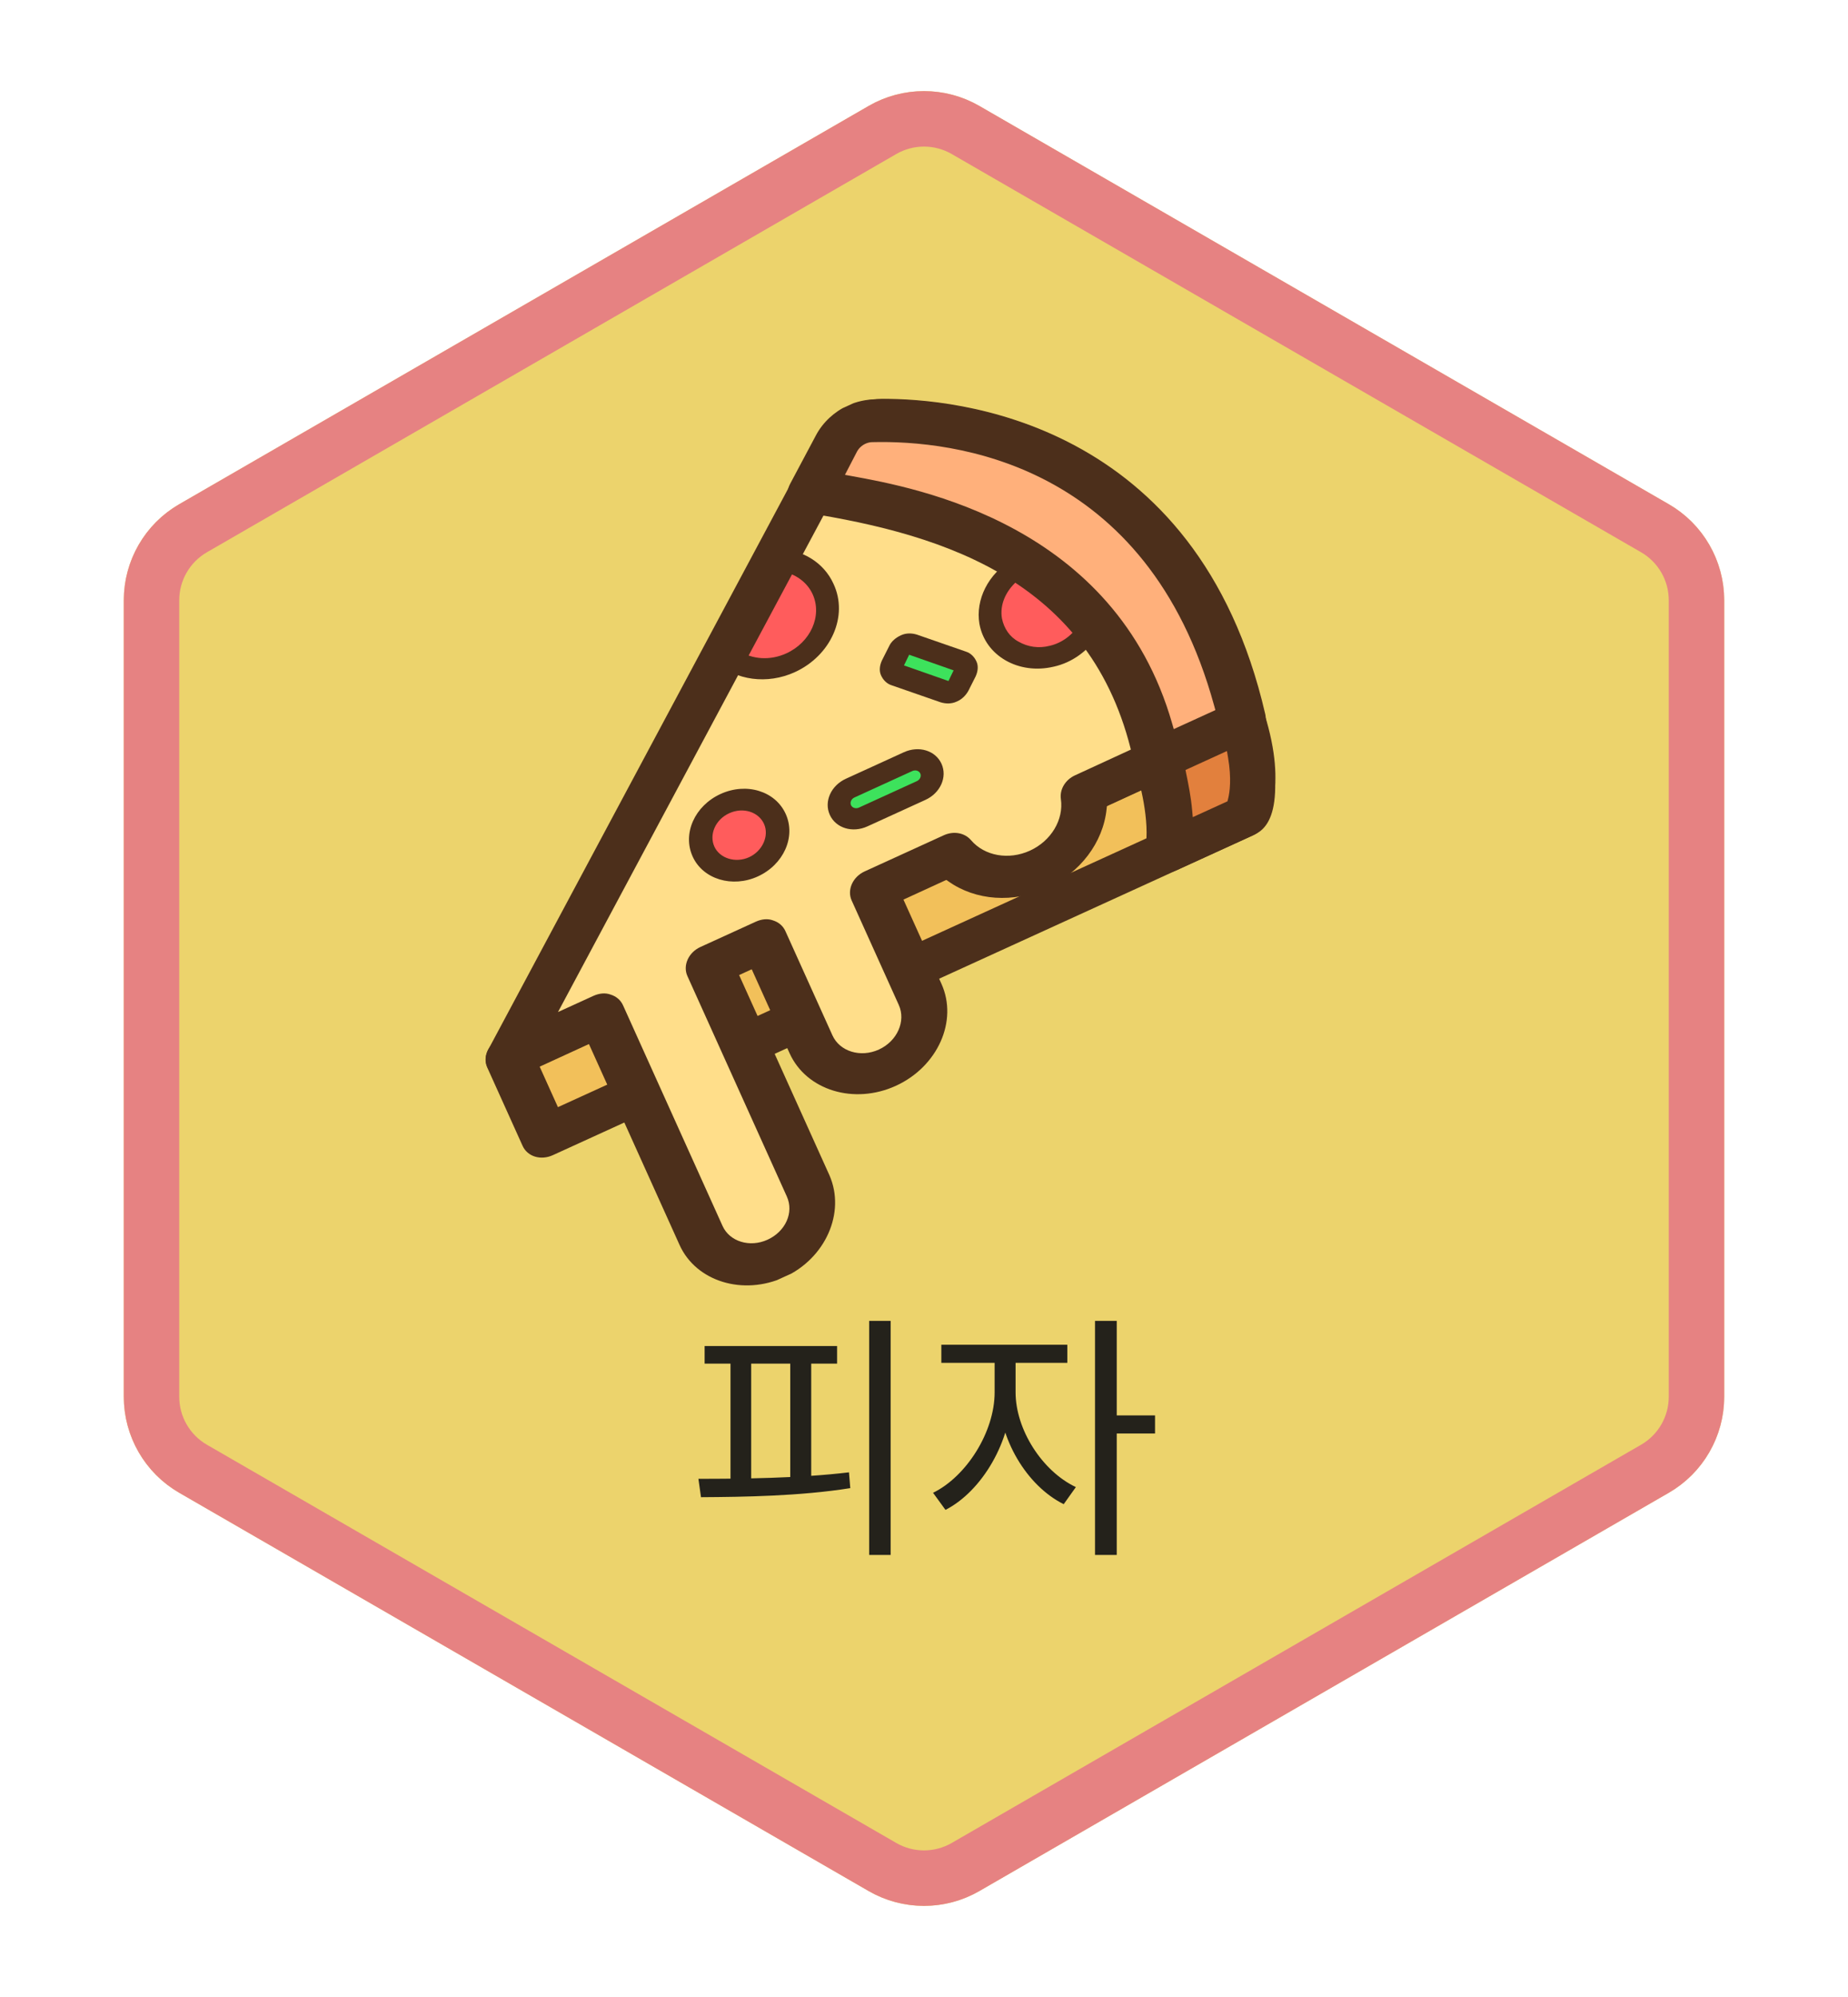 <svg width="100" height="108" viewBox="0 0 100 108" fill="none" xmlns="http://www.w3.org/2000/svg">
<g filter="url(#filter0_d_52_9)">
<path d="M47 1.732C48.856 0.66 51.144 0.66 53 1.732L90.301 23.268C92.158 24.34 93.301 26.32 93.301 28.464V71.536C93.301 73.68 92.158 75.66 90.301 76.732L53 98.268C51.144 99.34 48.856 99.34 47 98.268L9.699 76.732C7.842 75.66 6.699 73.68 6.699 71.536V28.464C6.699 26.32 7.842 24.34 9.699 23.268L47 1.732Z" fill="#ECD36C"/>
<path d="M52.25 3.031L89.551 24.567C90.944 25.371 91.801 26.856 91.801 28.464V71.536C91.801 73.144 90.944 74.629 89.551 75.433L52.25 96.969C50.858 97.773 49.142 97.773 47.75 96.969L10.449 75.433C9.056 74.629 8.199 73.144 8.199 71.536V28.464C8.199 26.856 9.056 25.371 10.449 24.567L47.75 3.031C49.142 2.227 50.858 2.227 52.25 3.031Z" stroke="#E68282" stroke-width="3"/>
</g>
<path d="M47.033 71.436V84.092H48.195V71.436H47.033ZM38.129 72.794V73.746H45.297V72.794H38.129ZM37.933 80.97C40.243 80.956 43.281 80.914 46.011 80.48L45.941 79.626C43.253 79.948 40.145 79.976 37.793 79.976L37.933 80.97ZM39.529 73.508V80.242H40.649V73.508H39.529ZM42.763 73.508V80.242H43.897V73.508H42.763ZM53.822 73.242V75.3C53.822 77.442 52.296 79.85 50.49 80.732L51.162 81.656C53.136 80.648 54.746 77.932 54.746 75.3V73.242H53.822ZM54.032 73.242V75.3C54.032 77.806 55.558 80.354 57.56 81.348L58.218 80.424C56.384 79.556 54.956 77.302 54.956 75.3V73.242H54.032ZM50.938 72.724V73.704H57.756V72.724H50.938ZM59.254 71.436V84.092H60.43V71.436H59.254ZM60.15 76.546V77.526H62.502V76.546H60.15Z" fill="#24221B"/>
<g clip-path="url(#clip0_52_9)">
<path d="M27.537 57.197L29.45 61.435L67.29 44.16C68.353 43.674 67.218 38.99 67.218 38.99L27.537 57.197Z" fill="#F2C05A"/>
<path d="M29.917 62.472C29.261 62.771 28.541 62.55 28.279 61.969L26.366 57.73C26.108 57.159 26.423 56.455 27.069 56.16L66.778 37.941C67.109 37.79 67.513 37.773 67.808 37.897C68.146 38.035 68.367 38.29 68.433 38.615C69.811 44.259 68.34 44.931 67.786 45.184L29.917 62.472ZM66.506 43.297L66.521 43.122C66.557 42.727 66.51 42.076 66.369 41.011L66.322 40.649L29.203 57.686L30.191 59.876L30.476 59.746L66.506 43.297Z" fill="#4C2F1B"/>
<path d="M47.6 22.745C46.62 22.744 45.658 23.303 45.232 24.156L27.565 57.184L32.603 54.884L37.984 66.806C38.622 68.219 40.423 68.772 42.019 68.043C43.614 67.315 44.387 65.588 43.749 64.175L38.368 52.252L41.363 50.885L43.902 56.511C44.551 57.949 46.431 58.526 48.055 57.784C49.678 57.043 50.485 55.24 49.836 53.802L47.297 48.175L51.579 46.221C52.636 47.442 54.534 47.831 56.241 47.052C57.948 46.272 58.934 44.567 58.688 42.975L67.297 39.015C63.825 24.068 52.005 22.708 47.6 22.745Z" fill="#FFDE8A"/>
<path d="M42.772 35.831C44.423 35.078 45.213 33.312 44.553 31.849C44.094 30.833 43.07 30.284 41.945 30.26L39.218 35.361C40.097 36.186 41.484 36.419 42.772 35.831Z" fill="#FF5C5C"/>
<path d="M43.007 36.352C41.523 37.029 39.8 36.8 38.736 35.791C38.563 35.63 38.518 35.382 38.647 35.144L41.374 30.043C41.475 29.817 41.743 29.665 41.984 29.675C43.405 29.683 44.586 30.43 45.101 31.57C45.924 33.316 44.966 35.458 43.007 36.352ZM39.985 35.191C40.707 35.669 41.681 35.732 42.548 35.336C43.864 34.736 44.502 33.308 43.977 32.143C43.675 31.474 43.031 31.02 42.264 30.892L39.985 35.191Z" fill="#4C2F1B"/>
<path d="M53.614 33.602C53.848 35.02 55.354 35.887 56.904 35.508C58.001 35.246 58.835 34.477 59.16 33.551L55.053 30.733C54.017 31.355 53.407 32.471 53.614 33.602Z" fill="#FF5C5C"/>
<path d="M57.749 35.81C57.525 35.912 57.262 36.003 57.016 36.055C55.124 36.501 53.311 35.475 52.998 33.734C52.78 32.429 53.469 31.038 54.773 30.263C54.986 30.137 55.283 30.12 55.484 30.268L59.58 33.061C59.782 33.208 59.854 33.444 59.754 33.67C59.401 34.608 58.673 35.388 57.749 35.81ZM54.218 33.446C54.33 33.993 54.638 34.45 55.124 34.706C55.622 34.987 56.204 35.08 56.809 34.924C57.481 34.767 58.057 34.325 58.404 33.747L55.03 31.431C54.403 31.986 54.095 32.725 54.218 33.446Z" fill="#4C2F1B"/>
<path d="M42.447 69.068C40.212 70.088 37.667 69.308 36.773 67.329L31.86 56.443L27.993 58.208C27.494 58.436 26.954 58.365 26.617 58.028C26.248 57.702 26.18 57.189 26.434 56.738L44.105 23.704C44.518 22.945 45.194 22.321 46.008 21.95C46.544 21.705 47.111 21.577 47.692 21.571C51.633 21.538 64.779 22.669 68.463 38.609C68.595 39.14 68.268 39.731 67.702 39.99L59.899 43.583L59.881 43.755C59.693 45.565 58.453 47.202 56.646 48.027C54.84 48.852 52.799 48.713 51.319 47.664L51.178 47.563L48.872 48.616L50.944 53.206C51.85 55.213 50.743 57.687 48.477 58.722C46.211 59.756 43.632 58.965 42.726 56.959L40.655 52.368L39.972 52.68L44.886 63.566C45.765 65.583 44.671 68.053 42.447 69.068ZM46.916 24.038C46.652 24.158 46.445 24.352 46.317 24.598L30.194 54.733L32.106 53.86C32.431 53.712 32.76 53.685 33.032 53.785C33.355 53.884 33.587 54.087 33.717 54.375L39.098 66.298C39.481 67.148 40.574 67.483 41.533 67.045C42.51 66.6 42.968 65.574 42.578 64.709L37.197 52.786C36.939 52.215 37.254 51.51 37.899 51.215L40.894 49.848C41.218 49.7 41.547 49.673 41.82 49.773C42.143 49.873 42.374 50.075 42.504 50.364L45.044 55.99C45.439 56.867 46.567 57.213 47.558 56.761C48.548 56.309 49.032 55.227 48.636 54.35L46.085 48.698C45.827 48.127 46.142 47.422 46.788 47.127L51.07 45.172C51.605 44.928 52.198 45.035 52.545 45.438C53.276 46.294 54.587 46.527 55.732 46.004C56.877 45.481 57.566 44.335 57.407 43.218C57.334 42.691 57.644 42.171 58.179 41.927L65.804 38.415L65.741 38.183C62.192 25.226 51.782 23.884 47.471 23.909C47.265 23.918 47.083 23.961 46.916 24.038Z" fill="#4C2F1B"/>
<path d="M67.246 38.978C63.747 23.745 51.512 22.663 47.331 22.749C46.497 22.771 45.702 23.253 45.316 23.968L43.927 26.575C49.961 27.527 60.331 29.639 62.639 41.112L67.246 38.978Z" fill="#FFB07B"/>
<path d="M63.096 42.123C62.756 42.278 62.355 42.289 62.024 42.153C61.695 42.019 61.458 41.742 61.391 41.411C59.391 31.505 51.259 28.931 43.57 27.72C43.212 27.675 42.911 27.462 42.732 27.131C42.572 26.833 42.585 26.472 42.77 26.141L44.161 23.528C44.534 22.834 45.145 22.265 45.882 21.928C46.351 21.715 46.864 21.601 47.365 21.599C51.368 21.517 64.698 22.503 68.418 38.659C68.551 39.19 68.224 39.782 67.659 40.04L63.096 42.123V42.123ZM46.835 23.996C46.642 24.084 46.48 24.233 46.378 24.416L45.722 25.68L46.075 25.744C49.602 26.386 60.336 28.338 63.428 39.127L63.516 39.431L65.767 38.403L65.703 38.17C62.086 24.965 51.555 23.8 47.195 23.912C47.078 23.913 46.953 23.942 46.835 23.996Z" fill="#4C2F1B"/>
<path d="M62.628 41.086C62.628 41.086 63.607 43.928 63.203 46.025L67.317 44.147C67.317 44.147 68.46 42.788 67.246 38.978L62.628 41.086Z" fill="#E2803D"/>
<path d="M63.671 47.062C63.24 47.259 62.774 47.231 62.422 46.987C62.063 46.752 61.893 46.353 61.972 45.942C62.253 44.411 61.653 42.196 61.421 41.54C61.229 40.998 61.547 40.36 62.144 40.087L66.762 37.979C67.105 37.822 67.465 37.802 67.754 37.923C68.105 38.05 68.329 38.276 68.415 38.583C69.738 42.783 68.503 44.525 68.242 44.831C68.143 44.97 67.971 45.099 67.785 45.184L63.671 47.062V47.062ZM64.195 41.866C64.306 42.407 64.444 43.081 64.51 43.815L64.544 44.193L66.422 43.336L66.458 43.189C66.541 42.857 66.65 42.126 66.452 40.963L66.393 40.617L64.15 41.642L64.195 41.866Z" fill="#4C2F1B"/>
<path d="M38.068 46.051C38.494 46.995 39.704 47.366 40.77 46.879C41.837 46.392 42.356 45.232 41.93 44.288C41.503 43.343 40.293 42.972 39.227 43.459C38.16 43.946 37.641 45.106 38.068 46.051Z" fill="#FF5C5C"/>
<path d="M41.005 47.4C39.634 48.026 38.039 47.559 37.48 46.32C36.92 45.081 37.592 43.578 38.992 42.939C40.391 42.3 41.958 42.78 42.517 44.02C43.077 45.259 42.405 46.761 41.005 47.4ZM39.462 43.98C38.706 44.325 38.365 45.139 38.655 45.782C38.946 46.427 39.808 46.691 40.535 46.359C41.263 46.027 41.633 45.2 41.342 44.556C41.051 43.912 40.217 43.635 39.462 43.98Z" fill="#4C2F1B"/>
<path d="M50.287 42.535L46.228 44.388C46.005 44.49 45.73 44.406 45.641 44.208L45.271 43.39C45.182 43.192 45.3 42.928 45.523 42.826L49.582 40.973C49.806 40.871 50.08 40.955 50.17 41.154L50.539 41.972C50.656 42.157 50.538 42.42 50.287 42.535Z" fill="#3DE25C"/>
<path d="M50.074 43.26L46.939 44.691C46.128 45.062 45.227 44.786 44.902 44.067C44.578 43.348 44.964 42.484 45.776 42.114L48.91 40.682C49.722 40.312 50.623 40.588 50.948 41.307C51.272 42.026 50.886 42.89 50.074 43.26ZM46.234 43.13C46.067 43.206 45.983 43.394 46.05 43.543C46.117 43.692 46.313 43.752 46.481 43.675L49.615 42.244C49.783 42.167 49.867 41.98 49.8 41.831C49.733 41.682 49.537 41.622 49.369 41.698L46.234 43.13Z" fill="#4C2F1B"/>
<path d="M51.396 37.514L48.301 36.416C48.184 36.38 48.128 36.256 48.178 36.144L48.8 34.904C48.85 34.791 48.99 34.727 49.108 34.763L52.203 35.861C52.32 35.897 52.376 36.021 52.326 36.133L51.704 37.374C51.681 37.474 51.514 37.551 51.396 37.514Z" fill="#3DE25C"/>
<path d="M51.816 37.921L51.76 37.946C51.48 38.074 51.172 38.065 50.898 37.981L48.257 37.064C47.983 36.98 47.787 36.771 47.675 36.523C47.563 36.275 47.602 35.988 47.72 35.725L48.112 34.948C48.23 34.685 48.476 34.483 48.756 34.355C49.036 34.227 49.344 34.236 49.618 34.321L52.259 35.237C52.534 35.321 52.73 35.531 52.841 35.779C52.953 36.027 52.914 36.313 52.796 36.577L52.404 37.354C52.275 37.592 52.068 37.806 51.816 37.921ZM48.917 35.986L51.324 36.83L51.603 36.254L49.197 35.409L48.917 35.986Z" fill="#4C2F1B"/>
</g>
<defs>
<filter id="filter0_d_52_9" x="2.699" y="0.928" width="94.603" height="106.144" filterUnits="userSpaceOnUse" color-interpolation-filters="sRGB">
<feFlood flood-opacity="0" result="BackgroundImageFix"/>
<feColorMatrix in="SourceAlpha" type="matrix" values="0 0 0 0 0 0 0 0 0 0 0 0 0 0 0 0 0 0 127 0" result="hardAlpha"/>
<feOffset dy="4"/>
<feGaussianBlur stdDeviation="2"/>
<feComposite in2="hardAlpha" operator="out"/>
<feColorMatrix type="matrix" values="0 0 0 0 0 0 0 0 0 0 0 0 0 0 0 0 0 0 0.25 0"/>
<feBlend mode="normal" in2="BackgroundImageFix" result="effect1_dropShadow_52_9"/>
<feBlend mode="normal" in="SourceGraphic" in2="effect1_dropShadow_52_9" result="shape"/>
</filter>
<clipPath id="clip0_52_9">
<rect width="46.792" height="41.456" fill="white" transform="matrix(0.91 -0.415 0.411 0.911 16.303 35.433)"/>
</clipPath>
</defs>
</svg>
